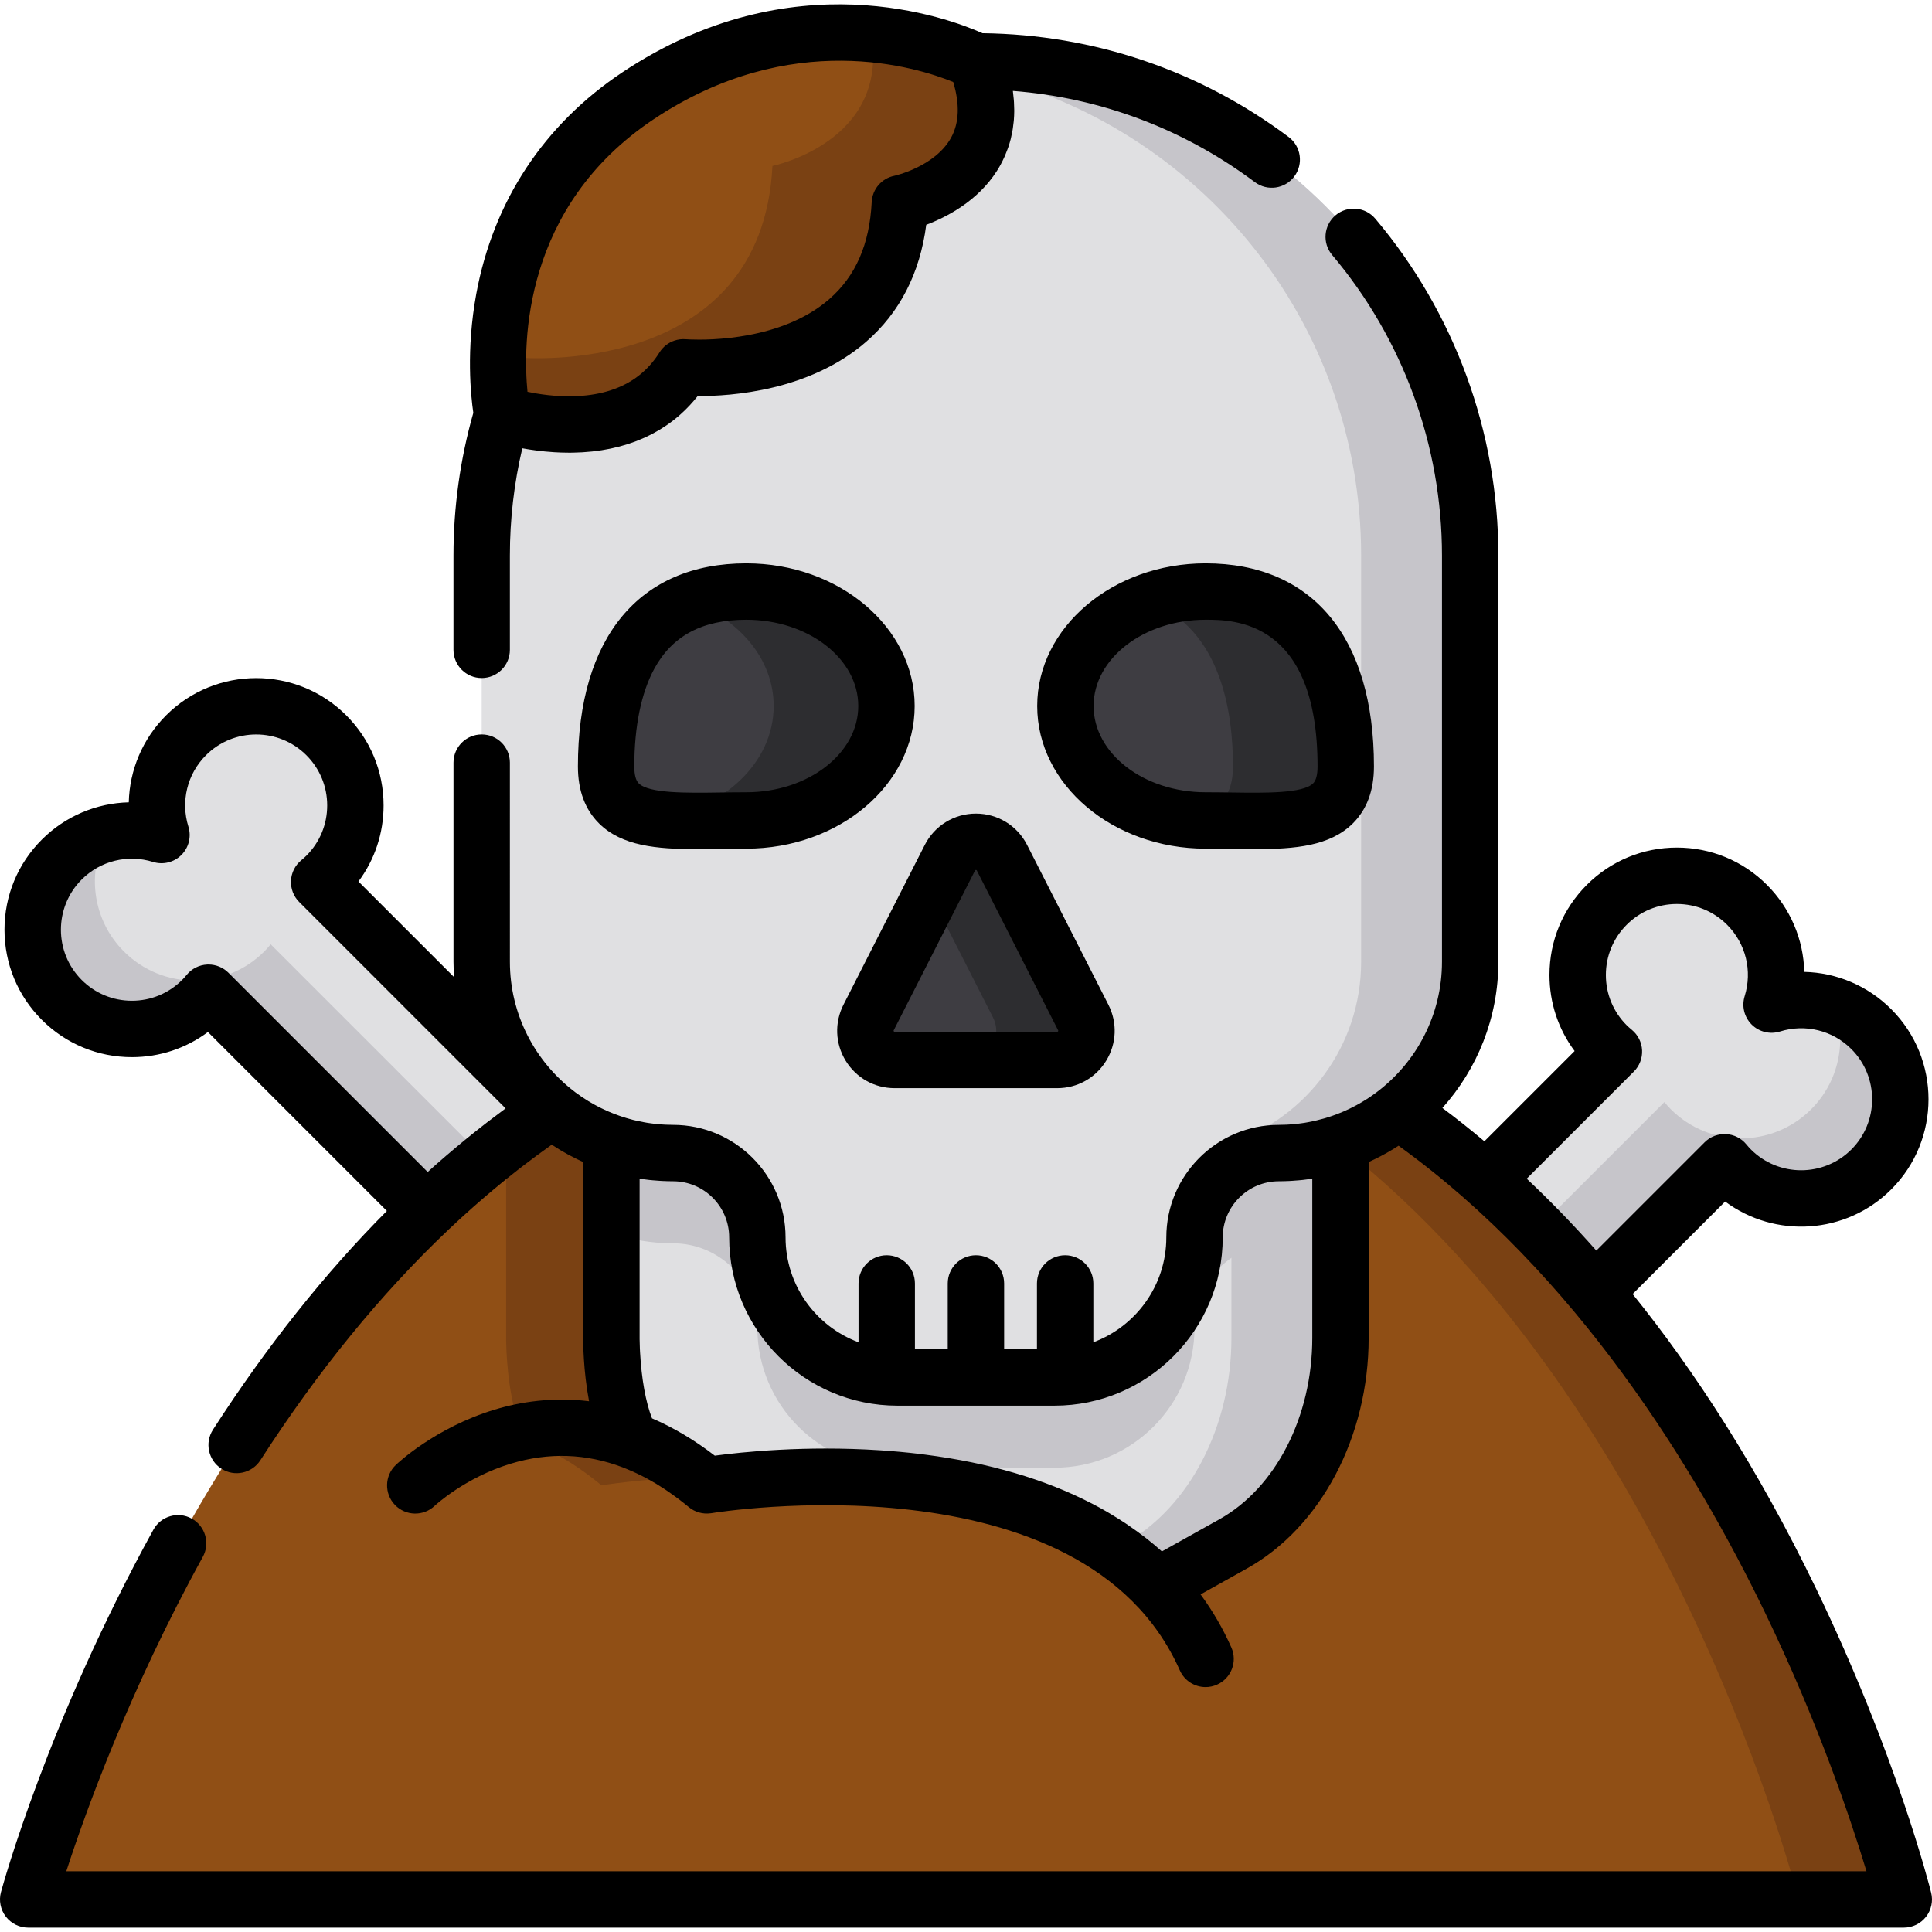 <?xml version="1.0" encoding="iso-8859-1"?>
<!-- Generator: Adobe Illustrator 19.0.0, SVG Export Plug-In . SVG Version: 6.00 Build 0)  -->
<svg xmlns="http://www.w3.org/2000/svg" xmlns:xlink="http://www.w3.org/1999/xlink" version="1.1" id="Layer_1" x="0px" y="0px" viewBox="0 0 513.862 513.862" style="enable-background:new 0 0 513.862 513.862;" xml:space="preserve" width="512" height="512">
<g>
	<path style="fill:#E0E0E2;" d="M259.572,16.299L259.572,16.299c12.004,31.271-20.229,37.814-20.229,37.814   c-2.467,48.523-57.57,43.589-57.57,43.589c-14.787,23.824-48.133,12.534-48.207,12.509c-3.54,11.898-5.45,24.498-5.45,37.546   v108.041c0,22.369,14.438,41.353,34.498,48.177v59.133h0.344c0.511,5.946,1.779,14.278,4.931,20.014l-0.002-0.009   c6.454,2.397,13.199,6.225,20.095,11.957c0,0,81.684-13.97,120.14,27.17l1.34-1.254l18.526-10.348   c17.37-9.702,28.542-31.15,28.542-54.796v-51.867c-0.001,0-0.003,0.001-0.004,0.001c20.063-6.823,34.503-25.808,34.503-48.178   V147.756C391.029,75.154,332.174,16.299,259.572,16.299z"/>
	<path style="fill:#C6C5CA;" d="M340.138,306.687c-12.388,0-22.43,10.042-22.43,22.43v0c0,20.574-16.679,37.253-37.254,37.253   h-41.765c-20.574,0-37.253-16.679-37.253-37.253v0c0-12.388-10.042-22.43-22.43-22.43c-5.738,0-11.247-0.963-16.392-2.714v24   c5.145,1.75,10.655,2.714,16.392,2.714c12.388,0,22.43,10.042,22.43,22.43v0c0,20.574,16.679,37.253,37.253,37.253h41.765   c20.575,0,37.254-16.679,37.254-37.253v0c0-12.388,10.042-22.43,22.43-22.43c5.738,0,11.247-0.963,16.392-2.714v-24   c-0.002,0-0.003,0.001-0.004,0.001h0C351.382,305.725,345.874,306.687,340.138,306.687z"/>
	<g>
		<path style="fill:#C6C5CA;" d="M259.572,16.299L259.572,16.299c0.46,1.2,0.848,2.359,1.183,3.487    c58.053,13.64,101.273,65.755,101.273,127.97v108.041c0,22.37-14.44,41.355-34.503,48.178c0.001-0.001,0.003-0.001,0.004-0.001    v51.867c0,23.646-11.171,45.094-28.542,54.796l-2.647,1.479c4.235,2.933,8.196,6.288,11.781,10.123l1.34-1.254l18.526-10.348    c17.37-9.702,28.542-31.15,28.542-54.796v-51.867c-0.001,0-0.003,0.001-0.004,0.001c20.063-6.823,34.503-25.808,34.503-48.178    V147.756C391.029,75.154,332.174,16.299,259.572,16.299z"/>
		<path style="fill:#C6C5CA;" d="M135.896,110.885c-1.471-0.384-2.319-0.67-2.331-0.674c-0.144,0.485-0.269,0.979-0.408,1.467    C134.074,111.454,134.987,111.182,135.896,110.885z"/>
	</g>
	<g>
		<path style="fill:#E0E0E2;" d="M429.261,279.703l-34.049,34.048c10.495,9.293,20.137,19.372,28.964,29.888l34.511-34.511    c0.54,0.656,1.103,1.299,1.717,1.913c10.305,10.305,27.014,10.306,37.32,0c10.306-10.306,10.306-27.014,0-37.32    c-7.179-7.179-17.463-9.351-26.527-6.528c2.823-9.064,0.651-19.348-6.528-26.527c-10.306-10.306-27.014-10.306-37.32,0    c-10.306,10.306-10.305,27.014,0,37.32C427.962,278.6,428.605,279.163,429.261,279.703z"/>
	</g>
	<path style="fill:#C6C5CA;" d="M497.723,273.722c-2.861-2.861-6.219-4.913-9.793-6.185c3.298,9.294,1.231,20.067-6.207,27.504   c-10.306,10.306-27.014,10.305-37.32,0c-0.613-0.613-1.177-1.257-1.717-1.913l-33.726,33.727   c5.316,5.428,10.392,11.038,15.216,16.784l34.511-34.511c0.54,0.656,1.103,1.299,1.717,1.913c10.305,10.305,27.014,10.306,37.32,0   C508.029,300.736,508.029,284.027,497.723,273.722z"/>
	<g>
		<path style="fill:#E0E0E2;" d="M53.74,265.944c0.613-0.613,1.176-1.257,1.717-1.913l58.11,58.11    c10.025-9.556,20.846-18.451,32.508-26.344l-61.192-61.192c0.656-0.54,1.299-1.103,1.912-1.716    c10.305-10.306,10.306-27.014,0-37.32c-10.305-10.305-27.014-10.305-37.32,0c-7.179,7.179-9.351,17.463-6.528,26.527    c-9.064-2.822-19.348-0.65-26.527,6.528c-10.305,10.306-10.305,27.014,0,37.32C26.726,276.25,43.435,276.25,53.74,265.944z"/>
	</g>
	<path style="fill:#C6C5CA;" d="M71.996,251.162c-0.54,0.656-1.103,1.299-1.717,1.913c-10.305,10.305-27.014,10.306-37.32,0   c-8.485-8.485-9.977-21.308-4.49-31.326c-4.413,1.137-8.592,3.42-12.049,6.876c-10.305,10.306-10.305,27.014,0,37.32   c10.306,10.306,27.014,10.305,37.32,0c0.613-0.613,1.176-1.257,1.717-1.913l58.11,58.11c5.008-4.773,10.214-9.382,15.625-13.783   L71.996,251.162z"/>
	<path style="fill:#904F15;" d="M133.562,110.209c0,0,33.407,11.343,48.211-12.508c0,0,55.103,4.935,57.57-43.589   c0,0,32.233-6.543,20.229-37.814c0,0-42.999-22.076-89.878,9.176C122.815,56.728,133.562,110.209,133.562,110.209z"/>
	<path style="fill:#7A4113;" d="M259.572,16.299c0,0-10.965-5.625-27.854-7.176c4.924,28.671-26.265,35.006-26.265,35.006   c-2.886,56.763-67.346,50.99-67.346,50.99c-1.641,2.644-3.478,4.916-5.458,6.867c0.292,5.127,0.912,8.222,0.912,8.222   s33.407,11.343,48.211-12.508c0,0,55.103,4.935,57.57-43.589C239.343,54.113,271.576,47.57,259.572,16.299z"/>
	<path style="fill:#904F15;" d="M371.926,295.526c-4.556,3.648-9.754,6.529-15.395,8.448v51.867   c0,23.646-11.171,45.094-28.542,54.796l-18.526,10.348l-1.34,1.254c-38.456-41.14-120.14-27.17-120.14-27.17   c-6.89-5.727-13.628-9.552-20.076-11.95l-0.017,0.001l0-0.001l0,0c-3.758-6.84-4.839-17.372-5.15-23.143   c-0.019-0.346-0.036-0.693-0.051-1.04c-0.082-1.913-0.075-3.096-0.075-3.096v-51.867c-5.784-1.968-11.096-4.951-15.734-8.73   C46.134,362.801,7.5,505.21,7.5,505.21h498.862C506.362,505.21,470.9,363.195,371.926,295.526z"/>
	<g>
		<path style="fill:#7A4113;" d="M134.614,355.841c0,0-0.007,1.183,0.075,3.096c0.014,0.347,0.031,0.694,0.051,1.04    c0.311,5.772,1.392,16.304,5.15,23.143l0,0l0,0.001l0.017-0.001c6.448,2.398,13.186,6.223,20.076,11.95    c0,0,10.277-1.755,25.249-2.188c-5.933-4.529-11.738-7.684-17.325-9.762l-0.017,0.001l0-0.001l0,0    c-3.758-6.84-4.839-17.372-5.15-23.143c-0.019-0.346-0.036-0.693-0.051-1.04c-0.082-1.913-0.075-3.096-0.075-3.096v-51.867    c-5.784-1.968-11.096-4.951-15.734-8.73c-4.199,2.816-8.281,5.773-12.266,8.833V355.841z"/>
		<path style="fill:#7A4113;" d="M371.926,295.526c-4.556,3.648-9.754,6.529-15.395,8.448v0.838    c89.393,70.531,121.832,200.399,121.832,200.399h28C506.362,505.21,470.9,363.195,371.926,295.526z"/>
	</g>
	<path style="fill:#3E3D42;" d="M266.497,228.141l21.622,42.489c2.631,5.17-1.125,11.295-6.925,11.295h-21.621h-21.622   c-5.8,0-9.556-6.125-6.925-11.295l21.622-42.489C255.528,222.479,263.616,222.479,266.497,228.141z"/>
	<path style="fill:#2D2D30;" d="M288.119,270.629l-21.622-42.489c-2.881-5.662-10.969-5.662-13.851,0l-5.075,9.972l16.547,32.516   c2.631,5.17-1.125,11.295-6.925,11.295h2.379h21.621C286.994,281.924,290.75,275.799,288.119,270.629z"/>
	<path style="fill:#3E3D42;" d="M235.779,187.779c0,16.814-16.693,30.444-37.285,30.444c-20.592,0-37.285,2.443-37.285-14.371   c0-16.814,4.169-46.517,37.285-46.517C219.086,157.334,235.779,170.965,235.779,187.779z"/>
	<path style="fill:#2D2D30;" d="M198.494,157.334c-5.866,0-10.808,0.947-14.996,2.574c13.118,4.715,22.281,15.416,22.281,27.87   c0,15.088-13.445,27.605-31.084,30.017c6.457,0.897,14.751,0.427,23.798,0.427c20.592,0,37.285-13.63,37.285-30.444   S219.086,157.334,198.494,157.334z"/>
	<path style="fill:#3E3D42;" d="M283.365,187.779c0,16.814,16.693,30.444,37.285,30.444c20.592,0,37.285,2.443,37.285-14.371   c0-16.814-4.168-46.517-37.285-46.517C300.059,157.334,283.365,170.965,283.365,187.779z"/>
	<path style="fill:#2D2D30;" d="M320.651,157.334c-5.34,0-10.412,0.923-15.005,2.574c19.451,7.559,22.29,30.108,22.29,43.943   c0,9.426-5.248,12.799-13.487,13.944c2.018,0.276,4.088,0.427,6.202,0.427c20.592,0,37.285,2.443,37.285-14.371   C357.936,187.038,353.767,157.334,320.651,157.334z"/>
	<g>
		<path d="M237.95,289.424h43.244c5.353,0,10.22-2.725,13.018-7.288c2.799-4.564,3.02-10.137,0.592-14.908l-21.621-42.489    c-2.619-5.147-7.834-8.345-13.609-8.345c0,0,0,0-0.001,0c-5.775,0-10.99,3.197-13.61,8.345l-21.621,42.489    c-2.428,4.771-2.207,10.344,0.591,14.908C227.731,286.7,232.597,289.424,237.95,289.424z M237.71,274.031l21.621-42.488    c0.052-0.102,0.075-0.148,0.241-0.148c0.166,0,0.19,0.046,0.241,0.147l21.621,42.489c0.04,0.079,0.069,0.135-0.01,0.265    c-0.079,0.129-0.143,0.129-0.23,0.129H237.95c-0.088,0-0.151,0-0.23-0.129C237.641,274.166,237.67,274.109,237.71,274.031z"/>
		<path d="M243.279,187.779c0-20.922-20.09-37.944-44.785-37.944c-28.461,0-44.785,19.689-44.785,54.017    c0,6.384,1.9,11.494,5.646,15.189c6.062,5.976,15.247,6.806,26.021,6.806c2.024,0,4.105-0.029,6.231-0.06    c2.231-0.031,4.533-0.064,6.887-0.064C223.189,225.723,243.279,208.701,243.279,187.779z M198.494,210.723    c-2.426,0-4.799,0.033-7.098,0.065c-8.803,0.125-18.777,0.265-21.509-2.429c-0.781-0.77-1.178-2.287-1.178-4.507    c0-10.607,1.837-19.59,5.313-25.98c4.771-8.772,12.776-13.037,24.473-13.037c16.423,0,29.785,10.293,29.785,22.944    C228.279,200.43,214.917,210.723,198.494,210.723z"/>
		<path d="M327.538,225.786c2.127,0.03,4.207,0.06,6.232,0.06c10.773,0,19.96-0.83,26.021-6.806    c3.747-3.694,5.646-8.804,5.646-15.189c0-34.329-16.323-54.017-44.785-54.017c-24.694,0-44.785,17.022-44.785,37.944    c0,20.922,20.091,37.944,44.785,37.944C323.004,225.723,325.307,225.755,327.538,225.786z M290.866,187.779    c0-12.651,13.361-22.944,29.785-22.944c7.367,0,29.785,0,29.785,39.017c0,2.22-0.396,3.737-1.178,4.507    c-2.732,2.694-12.716,2.554-21.509,2.429c-2.3-0.032-4.673-0.065-7.099-0.065C304.227,210.723,290.866,200.43,290.866,187.779z"/>
		<path d="M128.115,180.34c4.142,0,7.5-3.358,7.5-7.5v-25.084c0-9.641,1.109-19.203,3.304-28.518    c2.401,0.443,5.245,0.837,8.363,1.033c0.084,0.005,0.17,0.009,0.255,0.015c0.51,0.03,1.026,0.055,1.551,0.074    c0.203,0.007,0.408,0.012,0.613,0.018c0.421,0.011,0.845,0.018,1.275,0.021c0.13,0.001,0.257,0.006,0.388,0.006    c0.285,0,0.572-0.002,0.86-0.006c0.013,0,0.026-0.001,0.039-0.001c0.023,0,0.045,0,0.068,0c0.479-0.008,0.947-0.035,1.419-0.054    c0.388-0.015,0.782-0.021,1.166-0.044c0.488-0.029,0.964-0.078,1.445-0.119c0.377-0.032,0.759-0.055,1.131-0.095    c0.463-0.049,0.914-0.118,1.37-0.179c0.379-0.051,0.764-0.092,1.138-0.151c0.42-0.066,0.828-0.15,1.242-0.225    c0.399-0.073,0.803-0.137,1.196-0.219c0.372-0.078,0.734-0.173,1.101-0.259c0.422-0.099,0.848-0.189,1.263-0.299    c0.326-0.086,0.64-0.188,0.962-0.281c0.444-0.128,0.893-0.25,1.328-0.39c0.277-0.089,0.543-0.193,0.816-0.288    c0.468-0.162,0.939-0.318,1.396-0.495c0.232-0.09,0.455-0.193,0.684-0.286c0.487-0.198,0.977-0.393,1.452-0.609    c0.173-0.078,0.339-0.168,0.51-0.249c0.521-0.245,1.041-0.49,1.546-0.756c0.125-0.066,0.244-0.14,0.368-0.207    c0.543-0.293,1.083-0.59,1.608-0.907c0.083-0.05,0.16-0.106,0.243-0.156c0.559-0.344,1.113-0.695,1.652-1.067    c0.046-0.032,0.089-0.067,0.135-0.099c0.569-0.396,1.13-0.804,1.676-1.232c0.029-0.023,0.056-0.048,0.085-0.071    c0.559-0.44,1.107-0.894,1.641-1.367c0.018-0.016,0.035-0.034,0.053-0.05c1.662-1.478,3.202-3.111,4.608-4.9    c9.023,0.044,29.809-1.403,44.796-14.425c8.954-7.78,14.321-18.234,15.997-31.132c5.448-2.055,13.665-6.298,18.786-14.318    c0.341-0.535,0.669-1.086,0.981-1.655c0.358-0.653,0.681-1.319,0.987-1.99c0.09-0.197,0.173-0.396,0.258-0.594    c0.22-0.513,0.424-1.032,0.614-1.556c0.069-0.189,0.141-0.377,0.206-0.568c0.234-0.691,0.447-1.389,0.628-2.098    c0.029-0.113,0.05-0.228,0.077-0.342c0.148-0.608,0.276-1.223,0.386-1.844c0.039-0.221,0.075-0.444,0.109-0.667    c0.089-0.576,0.161-1.157,0.217-1.744c0.017-0.176,0.04-0.351,0.054-0.529c0.059-0.75,0.093-1.509,0.1-2.276    c0.001-0.17-0.006-0.344-0.007-0.515c-0.004-0.618-0.024-1.242-0.062-1.872c-0.014-0.231-0.029-0.463-0.047-0.696    c-0.054-0.68-0.126-1.366-0.218-2.059c-0.013-0.097-0.017-0.19-0.031-0.287c23.372,1.815,45.45,10.11,64.363,24.263    c3.315,2.482,8.017,1.805,10.498-1.511c2.482-3.316,1.805-8.017-1.512-10.499c-23.691-17.728-51.813-27.236-81.425-27.599    c-8.878-3.978-50.531-19.771-95.789,10.401c-20.896,13.931-34.334,34.323-38.862,58.972c-2.729,14.86-1.448,27.07-0.778,31.601    c-3.49,12.315-5.279,25.069-5.279,37.947v25.084C120.615,176.982,123.973,180.34,128.115,180.34z M173.854,31.716    c36.647-24.431,70.193-13.781,79.68-9.908c0.016,0.054,0.03,0.107,0.046,0.161c0.187,0.635,0.353,1.259,0.494,1.872    c0.013,0.058,0.03,0.118,0.043,0.176c0.14,0.624,0.251,1.233,0.344,1.833c0.017,0.11,0.035,0.221,0.051,0.33    c0.082,0.582,0.142,1.153,0.179,1.712c0.007,0.103,0.011,0.205,0.016,0.307c0.029,0.571,0.041,1.133,0.023,1.68    c-0.001,0.042-0.006,0.082-0.008,0.124c-0.022,0.531-0.068,1.05-0.136,1.558c-0.009,0.071-0.016,0.144-0.026,0.214    c-0.074,0.508-0.175,1.003-0.295,1.487c-0.023,0.093-0.047,0.186-0.072,0.279c-0.128,0.477-0.277,0.942-0.451,1.395    c-0.029,0.074-0.061,0.146-0.09,0.22c-0.19,0.47-0.398,0.931-0.639,1.375c-4.236,7.813-15.089,10.215-15.161,10.231    c-3.356,0.681-5.825,3.549-5.998,6.969c-0.572,11.25-4.259,19.694-11.273,25.817c-12.544,10.949-32.077,10.938-36.987,10.745    c-0.715-0.028-1.124-0.06-1.152-0.062c-1.059-0.093-2.104,0.039-3.075,0.368c-1.618,0.548-3.032,1.642-3.967,3.147    c-0.33,0.532-0.676,1.037-1.032,1.524c-0.113,0.155-0.232,0.302-0.347,0.453c-0.249,0.325-0.501,0.644-0.76,0.949    c-0.145,0.17-0.293,0.336-0.442,0.502c-0.241,0.267-0.485,0.526-0.734,0.778c-0.168,0.17-0.336,0.338-0.508,0.502    c-0.232,0.22-0.469,0.43-0.707,0.638c-0.199,0.174-0.396,0.35-0.602,0.517c-0.188,0.153-0.382,0.295-0.574,0.441    c-0.268,0.203-0.532,0.41-0.809,0.602c-0.024,0.016-0.048,0.031-0.072,0.047c-4.328,2.97-9.821,4.545-16.43,4.695    c-4.717,0.109-9.051-0.545-12.084-1.181C139.054,91.441,138.957,54.981,173.854,31.716z"/>
		<path d="M513.638,503.393c-0.369-1.48-9.298-36.761-30.626-80.912c-15.608-32.31-32.399-57.975-48.775-78.296l24.605-24.606    c13.261,9.872,32.156,8.793,44.185-3.235c13.213-13.213,13.213-34.713,0-47.926c-6.27-6.27-14.566-9.721-23.133-9.923    c-0.201-8.565-3.653-16.863-9.922-23.132c-6.401-6.401-14.911-9.926-23.964-9.926c-9.052,0-17.563,3.525-23.962,9.925    c-6.401,6.401-9.927,14.912-9.927,23.964c0,7.386,2.347,14.411,6.688,20.224l-24.001,24.001c-3.855-3.244-7.585-6.19-11.164-8.86    c9.249-10.335,14.887-23.966,14.887-38.894V147.756c0-32.775-11.629-64.597-32.744-89.603c-2.672-3.165-7.404-3.564-10.569-0.892    c-3.165,2.672-3.563,7.404-0.892,10.569c18.833,22.303,29.205,50.687,29.205,79.925v108.041c0,14.202-6.858,26.832-17.437,34.752    c-0.004,0.003-0.009,0.007-0.013,0.01c-1.667,1.248-3.427,2.378-5.267,3.379c-0.022,0.012-0.045,0.023-0.067,0.035    c-0.55,0.298-1.108,0.583-1.671,0.857c-0.203,0.099-0.41,0.191-0.615,0.287c-0.379,0.177-0.759,0.351-1.143,0.518    c-0.297,0.128-0.597,0.25-0.898,0.372c-0.291,0.118-0.583,0.234-0.877,0.346c-0.364,0.138-0.729,0.272-1.097,0.4    c-0.234,0.082-0.469,0.161-0.705,0.239c-0.39,0.129-0.781,0.255-1.174,0.373c-0.196,0.059-0.395,0.113-0.592,0.169    c-1.328,0.377-2.671,0.688-4.024,0.936c-0.297,0.054-0.594,0.112-0.893,0.16c-0.318,0.052-0.638,0.094-0.958,0.139    c-0.358,0.049-0.718,0.097-1.079,0.137c-0.289,0.033-0.577,0.062-0.867,0.089c-0.425,0.039-0.853,0.071-1.281,0.098    c-0.236,0.015-0.471,0.032-0.707,0.043c-0.672,0.031-1.346,0.051-2.025,0.051c-16.503,0-29.93,13.427-29.93,29.93    c0,12.77-8.088,23.684-19.409,27.896v-15.648c0-4.142-3.357-7.5-7.5-7.5c-4.143,0-7.5,3.358-7.5,7.5v17.505h-8.728v-17.505    c0-4.142-3.357-7.5-7.5-7.5c-4.142,0-7.5,3.358-7.5,7.5v17.505h-8.727v-17.505c0-4.142-3.358-7.5-7.5-7.5    c-4.142,0-7.5,3.358-7.5,7.5v15.648c-11.321-4.212-19.409-15.126-19.409-27.896c0-16.503-13.427-29.93-29.93-29.93    c-0.679,0-1.354-0.02-2.025-0.051c-0.236-0.011-0.471-0.029-0.706-0.043c-0.43-0.027-0.858-0.059-1.284-0.098    c-0.288-0.027-0.576-0.056-0.863-0.089c-0.363-0.041-0.725-0.089-1.085-0.138c-0.317-0.044-0.634-0.086-0.95-0.137    c-0.306-0.049-0.609-0.108-0.913-0.164c-0.881-0.162-1.758-0.344-2.628-0.561c-0.035-0.009-0.071-0.016-0.106-0.024    c-0.418-0.105-0.834-0.224-1.25-0.341c-0.208-0.059-0.417-0.116-0.624-0.178c-0.385-0.115-0.768-0.239-1.15-0.365    c-0.239-0.079-0.478-0.16-0.716-0.243c-0.379-0.132-0.756-0.27-1.131-0.413c-0.28-0.107-0.559-0.218-0.836-0.33    c-0.324-0.131-0.648-0.265-0.969-0.404c-0.331-0.144-0.658-0.294-0.985-0.446c-0.27-0.125-0.541-0.249-0.809-0.38    c-0.378-0.185-0.752-0.38-1.124-0.576c-0.216-0.114-0.433-0.223-0.647-0.341c-0.435-0.239-0.863-0.489-1.289-0.742    c-0.15-0.089-0.303-0.173-0.452-0.264c-0.574-0.35-1.141-0.713-1.697-1.089c-0.001-0.001-0.002-0.001-0.003-0.002    c-0.566-0.383-1.123-0.78-1.67-1.188c-0.109-0.082-0.215-0.169-0.323-0.252c-10.415-7.933-17.154-20.457-17.154-34.53V202.84    c0-4.142-3.358-7.5-7.5-7.5c-4.142,0-7.5,3.358-7.5,7.5v52.957c0,1.378,0.065,2.74,0.16,4.095l-25.438-25.438    c4.341-5.813,6.687-12.838,6.687-20.224c0-9.052-3.525-17.562-9.926-23.963c-13.213-13.214-34.713-13.214-47.926,0    c-6.269,6.269-9.722,14.566-9.923,23.132c-8.565,0.202-16.864,3.654-23.132,9.923c-6.401,6.4-9.926,14.911-9.926,23.963    c0,9.052,3.525,17.562,9.926,23.963c6.401,6.401,14.911,9.926,23.963,9.926c7.386,0,14.411-2.347,20.224-6.688l47.593,47.593    c-16.503,16.578-31.972,36.022-46.258,58.188c-2.244,3.482-1.241,8.123,2.241,10.367c3.482,2.244,8.124,1.241,10.367-2.241    c15.34-23.8,32.049-44.262,49.919-61.218c1.02-0.969,2.045-1.928,3.075-2.874c0.351-0.323,0.703-0.639,1.055-0.959    c3.363-3.059,6.773-6,10.221-8.817c0.372-0.304,0.743-0.61,1.116-0.911c1.037-0.837,2.077-1.662,3.12-2.476    c0.461-0.36,0.924-0.714,1.387-1.069c2.522-1.939,5.059-3.813,7.609-5.612c1.421,0.944,2.881,1.819,4.374,2.633    c0.117,0.064,0.236,0.123,0.353,0.185c0.647,0.347,1.3,0.683,1.96,1.005c0.26,0.127,0.522,0.248,0.784,0.372    c0.298,0.14,0.592,0.288,0.893,0.423v46.714c-0.009,1.25,0.011,8.736,1.56,16.909c-9.686-1.195-18.311,0.161-25.205,2.256    c-15.728,4.779-25.787,14.295-26.208,14.698c-2.991,2.865-3.093,7.613-0.229,10.605c2.865,2.992,7.612,3.092,10.604,0.228    c0.077-0.074,8.052-7.49,20.193-11.179c10.087-3.065,20.044-2.731,29.767,0.961c0.309,0.117,0.617,0.249,0.926,0.374    c0.013,0.005,0.027,0.011,0.04,0.016c0.558,0.225,1.115,0.457,1.672,0.704c0.175,0.078,0.349,0.16,0.523,0.24    c0.207,0.095,0.413,0.188,0.62,0.285c0.512,0.242,1.023,0.497,1.534,0.757c0.025,0.013,0.051,0.026,0.076,0.039    c0.346,0.177,0.691,0.349,1.036,0.535c0.76,0.409,1.518,0.838,2.274,1.29c0.043,0.026,0.086,0.048,0.129,0.074    c0.303,0.182,0.604,0.38,0.906,0.569c0.567,0.354,1.133,0.712,1.698,1.089c0.237,0.158,0.472,0.323,0.708,0.485    c0.112,0.077,0.225,0.153,0.337,0.231c0.558,0.387,1.115,0.786,1.67,1.197c0.148,0.109,0.295,0.218,0.443,0.329    c0.153,0.115,0.308,0.225,0.461,0.342c0.83,0.633,1.658,1.284,2.483,1.968c0.019,0.015,0.038,0.029,0.056,0.045    c1.623,1.348,3.738,1.942,5.82,1.652c0.078-0.011,0.156-0.014,0.234-0.027c0.986-0.168,98.893-16.067,124.552,41.799    c1.241,2.798,3.984,4.462,6.86,4.462c1.016,0,2.048-0.208,3.036-0.646c3.787-1.679,5.495-6.11,3.816-9.896    c-2.238-5.048-4.98-9.75-8.187-14.113l12.325-6.884c19.673-10.988,32.384-35.067,32.384-61.344v-46.766    c0.343-0.154,0.68-0.321,1.02-0.482c0.187-0.089,0.375-0.174,0.561-0.265c2.195-1.065,4.325-2.261,6.373-3.598    c47.285,34.066,78.962,85.927,97.374,123.973c14.381,29.714,23.077,55.745,27.081,69.007H17.634    c5.014-15.465,16.697-48.013,36.304-83.617c1.998-3.628,0.676-8.189-2.952-10.188c-3.63-1.998-8.19-0.676-10.188,2.952    c-28.035,50.909-40.04,94.556-40.537,96.389c-0.612,2.254-0.138,4.665,1.281,6.52c1.419,1.855,3.621,2.943,5.957,2.943h498.862    c2.31,0,4.489-1.064,5.911-2.884C513.694,508.007,514.198,505.634,513.638,503.393z M434.565,285.006    c1.495-1.495,2.289-3.552,2.188-5.665s-1.091-4.083-2.723-5.428c-0.565-0.465-1.003-0.856-1.377-1.231    c-3.568-3.568-5.533-8.311-5.533-13.357c0-5.045,1.965-9.789,5.533-13.356c3.567-3.567,8.311-5.532,13.355-5.532    c5.046,0,9.789,1.965,13.358,5.533c4.978,4.978,6.767,12.256,4.67,18.993c-0.828,2.661-0.113,5.562,1.857,7.533    c1.971,1.97,4.872,2.685,7.533,1.858c6.737-2.099,14.016-0.308,18.993,4.67c7.365,7.365,7.365,19.349,0,26.713    c-7.363,7.364-19.349,7.364-26.712,0c-0.374-0.374-0.765-0.811-1.232-1.377c-1.344-1.633-3.315-2.621-5.428-2.724    c-2.122-0.102-4.17,0.693-5.665,2.188l-28.8,28.8c-5.994-6.773-12.188-13.169-18.517-19.121L434.565,285.006z M60.76,258.729    c-1.41-1.41-3.319-2.197-5.303-2.197c-0.12,0-0.24,0.003-0.36,0.009c-2.112,0.102-4.083,1.089-5.427,2.721    c-0.47,0.57-0.861,1.008-1.231,1.377c0,0.001-0.001,0.002-0.001,0.002c-3.568,3.568-8.312,5.533-13.357,5.533    c-5.045,0-9.789-1.965-13.357-5.533c-7.365-7.365-7.365-19.348,0-26.713c4.98-4.979,12.257-6.768,18.995-4.67    c2.662,0.828,5.563,0.112,7.533-1.858c1.971-1.971,2.687-4.872,1.857-7.533c-2.098-6.737-0.308-14.015,4.671-18.994    c7.364-7.364,19.347-7.365,26.713,0c3.568,3.568,5.532,8.311,5.532,13.356c0,5.046-1.964,9.789-5.532,13.357    c-0.374,0.373-0.81,0.764-1.375,1.229c-1.633,1.344-2.623,3.315-2.726,5.428c-0.103,2.113,0.692,4.17,2.188,5.666l54.894,54.894    c-0.358,0.263-0.712,0.542-1.07,0.807c-1.285,0.953-2.568,1.914-3.843,2.898c-0.417,0.322-0.831,0.653-1.247,0.978    c-1.424,1.113-2.846,2.236-4.257,3.388c-0.11,0.089-0.218,0.183-0.327,0.272c-3.361,2.754-6.692,5.599-9.979,8.573L60.76,258.729z     M324.332,404.089l-15.296,8.543c-2.736-2.471-5.712-4.765-8.871-6.915c-0.316-0.216-0.628-0.436-0.949-0.649    c-0.546-0.361-1.1-0.716-1.658-1.068c-0.769-0.488-1.551-0.965-2.342-1.434c-0.279-0.164-0.55-0.335-0.831-0.497    c-1.243-0.72-2.519-1.412-3.815-2.087c-0.072-0.037-0.145-0.074-0.217-0.111c-12.405-6.419-27.227-10.787-44.247-12.969    c-0.164-0.021-0.328-0.043-0.493-0.064c-0.351-0.044-0.695-0.094-1.047-0.137c-3.54-0.423-7.023-0.734-10.421-0.958    c-0.008-0.001-0.016-0.001-0.024-0.002c-0.016-0.001-0.031-0.002-0.047-0.003c-20.004-1.311-36.959,0.489-43.957,1.432    c-0.424-0.327-0.846-0.633-1.268-0.947c-0.261-0.194-0.521-0.395-0.782-0.584c-0.536-0.389-1.07-0.759-1.604-1.128    c-0.156-0.108-0.311-0.221-0.468-0.327c-0.557-0.379-1.112-0.741-1.667-1.099c-0.139-0.089-0.277-0.184-0.415-0.272    c-0.551-0.351-1.1-0.685-1.649-1.016c-0.151-0.091-0.301-0.186-0.452-0.276c-0.524-0.311-1.046-0.606-1.568-0.899    c-0.184-0.103-0.368-0.211-0.552-0.313c-0.472-0.26-0.942-0.505-1.412-0.75c-0.243-0.127-0.485-0.258-0.728-0.382    c-0.398-0.202-0.794-0.39-1.19-0.582c-0.272-0.132-0.544-0.271-0.817-0.399c-0.046-0.022-0.093-0.041-0.139-0.062    c-0.292-0.136-0.582-0.26-0.873-0.391c-0.13-0.058-0.259-0.117-0.389-0.174c-0.242-0.107-0.484-0.222-0.726-0.325    c-0.205-0.523-0.403-1.077-0.592-1.66c-0.007-0.022-0.014-0.044-0.02-0.065c-0.177-0.548-0.345-1.123-0.507-1.72    c-0.016-0.059-0.032-0.119-0.048-0.179c-0.325-1.225-0.618-2.548-0.875-3.954c-0.027-0.145-0.051-0.291-0.077-0.436    c-0.1-0.565-0.193-1.143-0.281-1.734c-0.021-0.14-0.044-0.281-0.064-0.421c-0.101-0.704-0.193-1.426-0.277-2.162    c-0.012-0.101-0.023-0.202-0.034-0.302c-0.179-1.621-0.319-3.31-0.413-5.059c-0.018-0.311-0.033-0.622-0.046-0.939    c-0.049-1.149-0.063-1.994-0.066-2.433c0-0.112-0.002-0.238-0.001-0.341v-42.329c0.215,0.033,0.434,0.053,0.65,0.083    c0.636,0.091,1.273,0.174,1.912,0.244c0.321,0.035,0.644,0.063,0.966,0.093c0.607,0.056,1.214,0.102,1.823,0.139    c0.287,0.017,0.573,0.036,0.861,0.049c0.892,0.041,1.784,0.068,2.68,0.068c8.232,0,14.93,6.698,14.93,14.93    c0,24.677,20.076,44.753,44.753,44.753h41.765c24.678,0,44.754-20.076,44.754-44.753c0-8.232,6.697-14.93,14.93-14.93    c0.895,0,1.788-0.027,2.68-0.068c0.288-0.013,0.574-0.032,0.861-0.049c0.609-0.037,1.217-0.083,1.824-0.139    c0.323-0.029,0.646-0.058,0.967-0.093c0.637-0.069,1.272-0.153,1.906-0.243c0.217-0.031,0.438-0.051,0.655-0.084v42.329    C349.03,376.77,339.336,395.708,324.332,404.089z"/>
	</g>
</g>















</svg>
